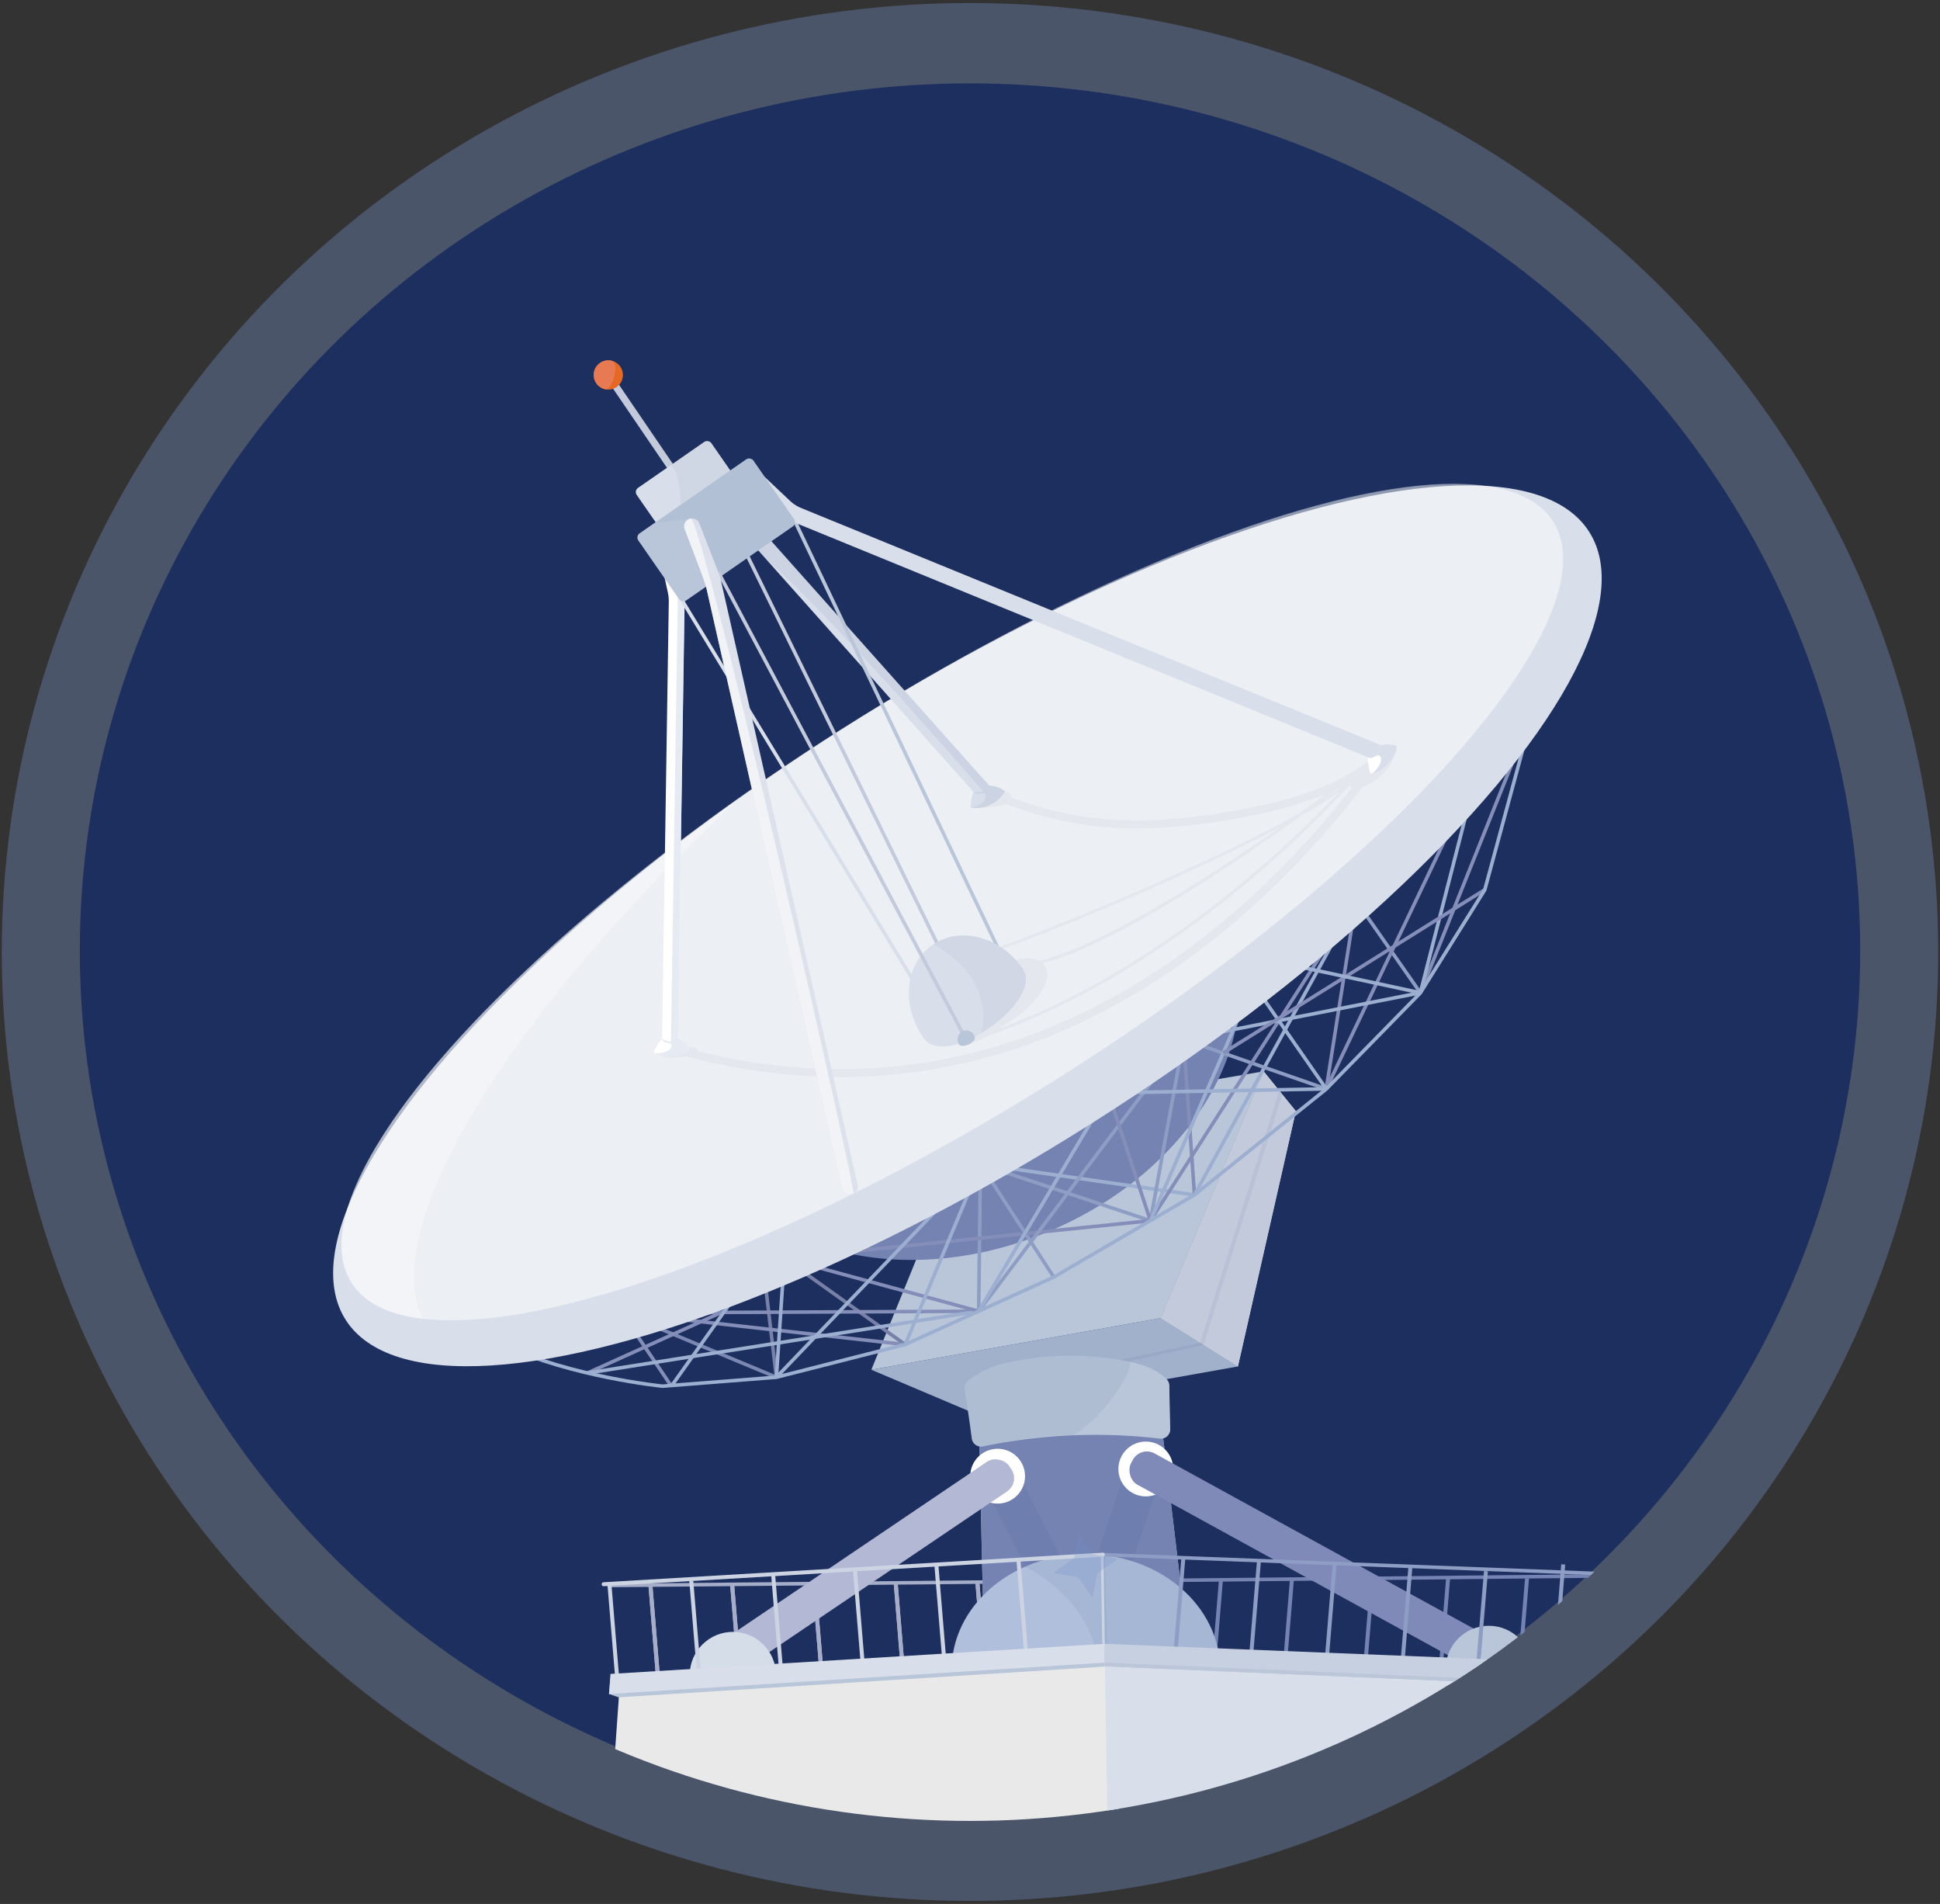 <svg id="Layer_1" data-name="Layer 1" xmlns="http://www.w3.org/2000/svg" xmlns:xlink="http://www.w3.org/1999/xlink" viewBox="0 0 547 536.7"><rect x="0" y="0" width="547" height="536.7" fill="#333333" stroke="none"/><defs><style>.cls-1,.cls-15,.cls-16,.cls-17,.cls-18,.cls-19,.cls-24,.cls-30,.cls-31,.cls-32,.cls-34,.cls-8,.cls-9{fill:none;}.cls-2{fill:#7692cb;opacity:0.36;}.cls-3{fill:#1d2f5e;}.cls-4{clip-path:url(#clip-path);}.cls-5{fill:#7483b2;}.cls-6{fill:#b9c6da;}.cls-7{fill:#a5adc9;}.cls-8{stroke:#7483b2;}.cls-15,.cls-16,.cls-17,.cls-18,.cls-19,.cls-24,.cls-30,.cls-31,.cls-32,.cls-8,.cls-9{stroke-miterlimit:10;}.cls-9{stroke:#a5adc9;}.cls-10,.cls-13,.cls-29,.cls-35{fill:#213f77;}.cls-10{opacity:0.16;}.cls-11,.cls-33{fill:#d8deea;}.cls-12{fill:#c3cadc;}.cls-13{opacity:0.07;}.cls-14{fill:#acb8d1;}.cls-15{stroke:#7780a7;}.cls-16{stroke:#848eb9;}.cls-17{stroke:#7987b2;}.cls-18,.cls-24{stroke:#8e9dc3;}.cls-19{stroke:#9cafd0;}.cls-20,.cls-22,.cls-28,.cls-36,.cls-37{fill:#fff;}.cls-21{fill:#808ab9;}.cls-22{opacity:0.4;}.cls-23{fill:#b0bfdc;}.cls-24,.cls-34{stroke-linecap:round;}.cls-25{fill:#8e9dc3;}.cls-26{fill:#e9e9e9;}.cls-27{fill:#c6d0e0;}.cls-28{opacity:0.3;}.cls-29{opacity:0.04;}.cls-30{stroke:#b9c6da;}.cls-31,.cls-32{stroke:#c3cadc;}.cls-32{stroke-width:2px;}.cls-33{opacity:0.66;}.cls-34{stroke:#d8deea;stroke-linejoin:round;}.cls-35{opacity:0.05;}.cls-36{opacity:0.09;}.cls-37{opacity:0.59;}.cls-38{fill:#e56825;}.cls-39{fill:#e77a53;}.cls-40{fill:#7691c9;opacity:0.25;}</style><clipPath id="clip-path"><ellipse class="cls-1" cx="273.5" cy="268.8" rx="251" ry="244.5"/></clipPath></defs><title>Artboard 1</title><ellipse class="cls-2" cx="273.5" cy="268.35" rx="273" ry="267.5"/><ellipse class="cls-3" cx="273.5" cy="268" rx="251" ry="244.5"/><g class="cls-4"><polygon class="cls-5" points="342.76 470.36 344.85 444.92 343.73 444.92 341.64 470.26 342.76 470.36"/><polygon class="cls-6" points="184.92 472.25 182.83 446.81 183.95 446.81 186.03 472.15 184.92 472.25"/><polygon class="cls-6" points="207.98 472.25 205.88 446.81 207.01 446.81 209.09 472.15 207.98 472.25"/><polygon class="cls-6" points="231.03 471.02 228.94 445.58 230.06 445.58 232.15 470.93 231.03 471.02"/><polygon class="cls-6" points="254.05 471.33 251.96 445.89 253.08 445.89 255.16 471.24 254.05 471.33"/><polygon class="cls-6" points="277.1 471.33 275.01 445.89 276.14 445.89 278.22 471.24 277.1 471.33"/><polygon class="cls-7" points="184.92 472.25 182.83 446.81 183.95 446.81 186.03 472.15 184.92 472.25"/><polygon class="cls-7" points="207.98 472.25 205.88 446.81 207.01 446.81 209.09 472.15 207.98 472.25"/><polygon class="cls-7" points="231.03 471.02 228.94 445.58 230.06 445.58 232.15 470.93 231.03 471.02"/><polygon class="cls-7" points="254.05 471.33 251.96 445.89 253.08 445.89 255.16 471.24 254.05 471.33"/><polygon class="cls-7" points="277.1 471.33 275.01 445.89 276.14 445.89 278.22 471.24 277.1 471.33"/><polygon class="cls-5" points="362.76 470.36 364.85 444.92 363.73 444.92 361.65 470.26 362.76 470.36"/><polygon class="cls-5" points="385.44 470.36 387.53 444.92 386.4 444.92 384.32 470.26 385.44 470.36"/><polygon class="cls-5" points="406.78 470.36 408.87 444.92 407.74 444.92 405.66 470.26 406.78 470.36"/><polygon class="cls-5" points="429.03 470.36 431.12 444.92 430 444.92 427.92 470.26 429.03 470.36"/><polygon class="cls-5" points="449.46 470.36 451.55 444.92 450.42 444.92 448.34 470.26 449.46 470.36"/><line class="cls-8" x1="331.75" y1="445.46" x2="465.13" y2="444.11"/><line class="cls-9" x1="171.3" y1="446.93" x2="331.75" y2="445.46"/><g id="box"><path class="cls-6" d="M356.29,302l-82.07,14-28.54,70.12,81.61-14.55Z"/><polygon class="cls-6" points="245.68 386.11 327.29 371.56 349.04 385.18 274.7 398.4 245.68 386.11"/><polygon class="cls-10" points="245.68 386.11 327.29 371.56 349.04 385.18 274.7 398.4 245.68 386.11"/><polygon class="cls-11" points="356.29 302 365.37 313.22 349.04 385.18 327.29 371.56 356.29 302"/><polygon class="cls-12" points="356.29 302 365.37 313.22 349.04 385.18 327.29 371.56 356.29 302"/><polygon class="cls-13" points="339.37 379.12 338.4 378.5 360.58 307.79 361.65 308.13 339.37 379.12"/><polygon class="cls-13" points="272.19 392.71 338.4 378.5 339.37 379.12 272.36 393.79 272.19 392.71"/></g><polygon class="cls-14" points="333.32 450.05 277.13 450.05 276.03 403.26 327.37 400.46 333.32 450.05"/><polygon class="cls-5" points="333.32 450.05 277.13 450.05 276.03 403.26 327.37 400.46 333.32 450.05"/><path class="cls-6" d="M272,391.65c.74,4.79,1.4,9.2,2,13.86a2.64,2.64,0,0,0,3.16,2.22,155.1,155.1,0,0,1,49.8-2.2,2.63,2.63,0,0,0,3-2.62c-.06-4.09-.23-8.22-.24-12.28a2.68,2.68,0,0,0-.79-1.87c-2.75-2.77-6.71-4.11-10.58-4.91a82.44,82.44,0,0,0-34.23.24A26.45,26.45,0,0,0,273,389.18,2.65,2.65,0,0,0,272,391.65Z"/><path class="cls-13" d="M272,391.65c.74,4.79,1.4,9.2,2,13.86a2.64,2.64,0,0,0,3.16,2.22c7.36-1.54,16-3.18,25.48-3.18,10.09-6,17.79-20.26,15.67-20.7a82.6,82.6,0,0,0-34.23.24A26.45,26.45,0,0,0,273,389.18,2.65,2.65,0,0,0,272,391.65Z"/><path class="cls-5" d="M228.34,350c18.88,7.46,43.46,7.1,67.18-2.79,33-13.75,54.1-41.67,54-68q-14.9,10.24-30.65,20.25A908.79,908.79,0,0,1,228.34,350Z"/><g id="lines"><line class="cls-15" x1="221.15" y1="354.71" x2="255.23" y2="379.02"/><line class="cls-16" x1="175.33" y1="370.08" x2="189.3" y2="390.75"/><line class="cls-17" x1="175.33" y1="370.08" x2="218.91" y2="388.23"/><line class="cls-18" x1="297.13" y1="360.02" x2="276.46" y2="328.18"/><line class="cls-18" x1="324.37" y1="344.1" x2="276.46" y2="328.18"/><line class="cls-15" x1="214.93" y1="354.61" x2="218.91" y2="388.23"/><line class="cls-19" x1="336.79" y1="336.84" x2="276.46" y2="328.18"/><line class="cls-16" x1="333.72" y1="292.98" x2="336.79" y2="336.84"/><line class="cls-19" x1="382.32" y1="253.87" x2="336.79" y2="336.84"/><line class="cls-18" x1="400.48" y1="279.85" x2="382.32" y2="253.87"/><line class="cls-16" x1="432.33" y1="200.24" x2="400.48" y2="279.85"/><line class="cls-16" x1="175.33" y1="370.08" x2="275.94" y2="369.62"/><line class="cls-19" x1="416.4" y1="217.84" x2="400.48" y2="279.85"/><line class="cls-18" x1="333.72" y1="292.98" x2="324.37" y2="344.1"/><line class="cls-18" x1="276.46" y1="328.18" x2="275.94" y2="369.62"/><line class="cls-16" x1="221.15" y1="354.71" x2="324.37" y2="344.1"/><line class="cls-16" x1="175.33" y1="370.08" x2="255.23" y2="379.02"/><line class="cls-16" x1="165.64" y1="387.04" x2="204.35" y2="369.52"/><line class="cls-19" x1="275.94" y1="369.62" x2="165.64" y2="387.04"/><line class="cls-19" x1="189.3" y1="390.75" x2="214.93" y2="354.61"/><line class="cls-18" x1="275.94" y1="369.62" x2="333.72" y2="292.98"/><line class="cls-16" x1="382.32" y1="253.87" x2="373.94" y2="306.95"/><line class="cls-16" x1="221.15" y1="354.71" x2="275.94" y2="369.62"/><line class="cls-16" x1="312.49" y1="308.06" x2="324.37" y2="344.1"/><line class="cls-19" x1="275.94" y1="369.62" x2="312.49" y2="308.06"/><line class="cls-18" x1="333.72" y1="292.98" x2="373.94" y2="306.95"/><line class="cls-16" x1="324.37" y1="344.1" x2="382.32" y2="253.87"/><line class="cls-19" x1="353.35" y1="277.34" x2="324.37" y2="344.1"/><line class="cls-19" x1="218.91" y1="388.23" x2="221.15" y2="354.71"/><line class="cls-16" x1="416.4" y1="217.84" x2="373.94" y2="306.95"/><line class="cls-19" x1="353.35" y1="277.34" x2="373.94" y2="306.95"/><line class="cls-19" x1="333.72" y1="292.98" x2="400.48" y2="279.85"/><line class="cls-19" x1="312.49" y1="308.06" x2="373.94" y2="306.95"/><line class="cls-16" x1="418.64" y1="250.8" x2="344.87" y2="296.85"/><line class="cls-19" x1="276.46" y1="328.18" x2="255.23" y2="379.02"/><line class="cls-19" x1="218.91" y1="388.23" x2="276.46" y2="328.18"/><line class="cls-19" x1="400.48" y1="279.85" x2="363.05" y2="271.81"/><path class="cls-19" d="M142.37,379.29c18.7,8.84,44.42,11.46,44.42,11.46l32.12-2.52L255.23,379l41.9-19,39.66-23.18L373.94,307l26.54-27.1,18.16-29.05,13.69-50.56"/></g><rect class="cls-13" x="261.82" y="435.51" width="64.86" height="10.06" rx="4.5" ry="4.5" transform="translate(552.31 -22.12) rotate(62.89)"/><rect class="cls-13" x="282.67" y="433.78" width="63.57" height="10.06" rx="4.5" ry="4.5" transform="translate(830.04 278.79) rotate(108.38)"/><circle class="cls-20" cx="281.29" cy="416.12" r="7.73"/><circle class="cls-20" cx="323.07" cy="414.09" r="7.73"/><rect class="cls-21" x="311" y="438.85" width="132.74" height="10.06" rx="4.5" ry="4.5" transform="translate(260.11 -126.81) rotate(28.76)"/><rect class="cls-21" x="188.08" y="438.31" width="105.86" height="10.06" rx="4.5" ry="4.5" transform="translate(688.91 675.74) rotate(145.95)"/><rect class="cls-22" x="188.08" y="438.31" width="105.86" height="10.06" rx="4.5" ry="4.5" transform="translate(688.91 675.74) rotate(145.95)"/><circle class="cls-6" cx="206.64" cy="472.17" r="12.15"/><circle class="cls-22" cx="206.64" cy="472.17" r="12.15"/><circle class="cls-6" cx="419.78" cy="470.44" r="12.15"/><path class="cls-23" d="M344.06,470.73c0,18-75.73,18.14-75.75.09s16.91-32.7,37.83-32.73S344,452.68,344.06,470.73Z"/><path class="cls-13" d="M306.14,438.09A42.69,42.69,0,0,0,289,441.68c15.33,7.6,24.05,23.38,20,38.36a7.1,7.1,0,0,1-3.52,4.27c19.18.09,38.63-4.44,38.61-13.58C344,452.68,327.06,438.06,306.14,438.09Z"/><rect class="cls-13" x="310.68" y="438.25" width="1.12" height="25.13" transform="translate(-10.48 7.42) rotate(-1.34)"/><line class="cls-24" x1="465.13" y1="444.11" x2="310.94" y2="438.25"/><polygon class="cls-11" points="310.78 463.38 310.38 438.26 311.14 438.24 311.53 463.36 310.78 463.38"/><rect class="cls-11" x="172.34" y="446.84" width="1.12" height="25.37" transform="translate(-37.3 15.82) rotate(-4.73)"/><rect class="cls-11" x="195.4" y="445.61" width="1.12" height="25.37" transform="translate(-37.12 17.72) rotate(-4.73)"/><rect class="cls-11" x="218.46" y="443.78" width="1.12" height="25.37" transform="translate(-36.88 19.6) rotate(-4.73)"/><rect class="cls-11" x="241.51" y="442.37" width="1.12" height="25.37" transform="translate(-36.68 21.5) rotate(-4.73)"/><rect class="cls-11" x="264.49" y="440.96" width="1.12" height="25.37" transform="translate(-36.5 23.4) rotate(-4.73)"/><rect class="cls-11" x="287.62" y="439.42" width="1.12" height="25.37" transform="translate(-36.3 25.3) rotate(-4.73)"/><polygon class="cls-13" points="310.78 463.38 310.38 438.26 311.14 438.24 311.53 463.36 310.78 463.38"/><rect class="cls-13" x="172.34" y="446.84" width="1.12" height="25.37" transform="translate(-37.3 15.82) rotate(-4.73)"/><rect class="cls-13" x="195.4" y="445.61" width="1.12" height="25.37" transform="translate(-37.12 17.72) rotate(-4.73)"/><rect class="cls-13" x="218.46" y="443.78" width="1.12" height="25.37" transform="translate(-36.88 19.6) rotate(-4.73)"/><rect class="cls-13" x="241.51" y="442.37" width="1.12" height="25.37" transform="translate(-36.68 21.5) rotate(-4.73)"/><rect class="cls-13" x="264.49" y="440.96" width="1.12" height="25.37" transform="translate(-36.5 23.4) rotate(-4.73)"/><rect class="cls-13" x="287.62" y="439.42" width="1.12" height="25.37" transform="translate(-36.3 25.3) rotate(-4.73)"/><rect class="cls-25" x="319.89" y="451.55" width="25.37" height="1.12" transform="translate(-145.41 746.27) rotate(-85.27)"/><rect class="cls-25" x="341.23" y="452.16" width="25.37" height="1.12" transform="translate(-126.44 768.1) rotate(-85.27)"/><rect class="cls-25" x="362.57" y="453.09" width="25.37" height="1.12" transform="translate(-107.79 790.22) rotate(-85.27)"/><rect class="cls-25" x="383.91" y="454.07" width="25.37" height="1.12" transform="translate(-89.18 812.38) rotate(-85.27)"/><rect class="cls-25" x="405.25" y="454.97" width="25.37" height="1.12" transform="translate(-70.51 834.48) rotate(-85.27)"/><rect class="cls-25" x="426.59" y="455.73" width="25.37" height="1.12" transform="matrix(0.08, -1, 1, 0.08, -51.68, 856.45)"/><rect class="cls-25" x="447.93" y="456.46" width="25.37" height="1.12" transform="translate(-32.83 878.38) rotate(-85.27)"/><g id="bottom"><polygon class="cls-26" points="316.33 517.82 171.72 517.76 174.58 477.16 311.53 468.67 316.33 517.82"/><polygon class="cls-6" points="311.53 469.79 174.49 478.46 171.72 477.52 172.13 472.97 311.53 464.49 311.53 469.79"/><polygon class="cls-11" points="311.53 468.67 171.72 477.52 172.13 471.86 311.53 463.37 311.53 468.67"/><polygon class="cls-11" points="311.53 468.66 461.26 475.1 471.74 517.83 312.31 517.82 311.53 468.66"/><polygon class="cls-6" points="311.53 464.41 461.63 470.44 463.48 475.19 461.66 476.15 311.53 469.71 311.53 464.41"/><polygon class="cls-27" points="311.53 464.41 461.63 470.44 463.48 475.19 461.66 476.15 311.53 469.71 311.53 464.41"/><polygon class="cls-13" points="311.53 464.41 461.63 470.44 463.48 475.19 461.66 476.15 311.53 469.71 311.53 464.41"/><polygon class="cls-27" points="311.53 463.37 461.26 469.39 463.48 475.19 311.53 468.67 311.53 463.37"/></g><path class="cls-11" d="M170.2,447.13a.54.54,0,0,1-.55-.52.55.55,0,0,1,.52-.59l140.74-8.33a.56.56,0,0,1,.07,1.12l-140.74,8.32Z"/><path class="cls-13" d="M170.2,447.15a.54.54,0,0,1-.55-.52.55.55,0,0,1,.52-.59l140.74-8.33a.56.56,0,0,1,.07,1.12l-140.74,8.32Z"/><ellipse class="cls-11" cx="272.78" cy="260.97" rx="207.53" ry="65.78" transform="translate(-97.3 186.41) rotate(-32.34)"/><ellipse class="cls-28" cx="268.52" cy="254.33" rx="200.52" ry="57.89" transform="translate(-94.4 183.1) rotate(-32.34)"/><ellipse class="cls-28" cx="268.52" cy="254.24" rx="200.52" ry="57.89" transform="translate(-94.36 183.08) rotate(-32.34)"/><path class="cls-29" d="M393.32,210.6c-.86-.21-2.21.66-2.88,1.12a10.54,10.54,0,0,0-1.37,1.13l-.58-.42-.28.38-.14-.15c-10.41,9.17-24.53,12.88-37,15.3-26.85,5.22-46.08,4.3-65.94-3.18a2.27,2.27,0,0,0-1.69-1.75,7.8,7.8,0,0,0-4.4-1.55s-.62,2.32-4.32,1.76a1.37,1.37,0,0,0,1.29.6c.51,0,1-.17,1.52-.15a.77.77,0,0,1,.34.08.49.49,0,0,1,.13.12h0c0,.05.05.16.06.16.27.89,0,2.3-3.71,3.74,4.88,0,7.7-.51,9.22-1.21a100.14,100.14,0,0,0,37.09,6.92,161.77,161.77,0,0,0,30.84-3.35,115.64,115.64,0,0,0,22.16-6.24c-2.09,1.58-4.45,3.32-7,5.18-23.47,13.27-65.49,31-86.94,38.59a.54.54,0,0,0-.05-.11l-.78.29a1,1,0,0,1,0,.1c-6.07,2.12-10.37,3.37-11.94,3.38v.84c1.61,0,6-1.31,12.27-3.49a6.45,6.45,0,0,0,3,2.89,22.78,22.78,0,0,0-6.62,3.29,54.25,54.25,0,0,0-8,7,49.22,49.22,0,0,0-3.91,5.27c-1.67,2.48,4,7.71,4.85,7.51,1.63-.37,2.87.43,4.43-.11a29.34,29.34,0,0,0,4.74-2.24C328.87,274.76,369,234,380.43,221.43a2,2,0,0,0,.79.62c-23.12,29.41-50.19,51.72-78.85,64.83-33.62,15.38-69.13,18.53-105.62,9.42a.61.61,0,0,0-.06-.4.93.93,0,0,0-.42-.31,5.39,5.39,0,0,0-3.41-.31c-.42-.11-1.5.55-1.5.55-.38.19-.76.38-1.15.54a8.66,8.66,0,0,1-2.52.54c-.52,0-1.56-.15-1.84.41a8.46,8.46,0,0,0,4.28.78,17.39,17.39,0,0,0,3.22-.39A168.76,168.76,0,0,0,237,303.62a158.06,158.06,0,0,0,66.31-14.7c29.47-13.49,57.27-36.55,80.87-67l.43-.19a.13.13,0,0,1,.06,0l0,0a16,16,0,0,0,8.68-8.76C393.64,212.24,394.34,210.85,393.32,210.6ZM280.07,268.41c19.9-7,57-22.61,81.1-35.4-20.7,14.58-50.72,33.65-68.1,37.82a7.46,7.46,0,0,0-3.7-.63,23.24,23.24,0,0,0-5.85,1A5.77,5.77,0,0,1,280.07,268.41Zm1.24,21.71,3.08-1.95a29.82,29.82,0,0,0,8.88-8.15,10.38,10.38,0,0,0,1.94-4.42,5,5,0,0,0-1.23-4.09c19.77-5,53.55-27.62,73-41.67a123.06,123.06,0,0,0,10.64-6.61C364.2,237.5,327.56,273.05,281.31,290.12ZM374,224.7l2.95-2.22,1-.46C376.73,222.87,375.42,223.77,374,224.7Z"/><path class="cls-11" d="M277.55,225.53a2.24,2.24,0,0,1-1.67-.75l-71.23-79.89a2.23,2.23,0,0,1,3.34-3l71.23,79.89a2.23,2.23,0,0,1-1.67,3.72Z"/><path class="cls-13" d="M208,141.92l71.23,79.89A2.24,2.24,0,0,1,279,225c-.25.21-41.59-48.71-64.06-68.35C200.33,139.38,207.64,141.53,208,141.92Z"/><line class="cls-30" x1="222.99" y1="144.52" x2="281.7" y2="267.95"/><path class="cls-28" d="M208.85,224.61c-77.15,54.44-125,112.85-109.75,137,3.63,5.74,10.56,9.08,20.09,10.21C106.44,345.75,144.12,284.79,208.85,224.61Z"/><path class="cls-20" d="M188.87,295.55h0a2.23,2.23,0,0,1-2.2-2.27l1.9-123.53a11.84,11.84,0,0,0-.29-2.85l-2.14-9.76a2.22,2.22,0,0,1,1.7-2.66h0a2.24,2.24,0,0,1,2.66,1.7l2.2,10a14.18,14.18,0,0,1,.34,3.37l-1.9,123.79A2.23,2.23,0,0,1,188.87,295.55Z"/><line class="cls-31" x1="207.16" y1="149.34" x2="268.52" y2="274.7"/><line class="cls-32" x1="171.52" y1="105.82" x2="194.56" y2="139.65"/><path class="cls-33" d="M192.7,166.19l-2.2-10a2.24,2.24,0,0,0-2.66-1.7,2,2,0,0,0-.5.18,2.22,2.22,0,0,1,1.2,1.52l2.21,10a14.72,14.72,0,0,1,.34,3.37l-1.91,123.79c0,.87-.65,2.2-.31,2.2h0a2.23,2.23,0,0,0,2.27-2.2L193,169.56A14.18,14.18,0,0,0,192.7,166.19Z"/><path class="cls-11" d="M388.65,214.65,223.33,147a9.79,9.79,0,0,1-3.06-2l-7.39-7a2.23,2.23,0,0,1-.09-3.16h0a2.23,2.23,0,0,1,3.16-.09l6.78,6.41a10.09,10.09,0,0,0,3.06,2l164.55,67.29a2.23,2.23,0,0,1,1.23,2.91h0A2.25,2.25,0,0,1,388.65,214.65Z"/><line class="cls-34" x1="192.08" y1="168.86" x2="262.41" y2="284.45"/><rect class="cls-11" x="182.99" y="128.97" width="25.61" height="23.03" rx="1.43" ry="1.43" transform="translate(-45.15 136.72) rotate(-34.76)"/><path class="cls-35" d="M211.57,143.54l-18.42,12.79a1.59,1.59,0,0,1-2.22-.4s3.22-19.8-1.81-24.83c2.54-1.91,9.32-6.47,9.32-6.47a1.6,1.6,0,0,1,2.22.4L212,141.33A1.57,1.57,0,0,1,211.57,143.54Z"/><rect class="cls-6" x="182.2" y="137.83" width="39.5" height="23.03" rx="1.43" ry="1.43" transform="translate(-49.11 141.81) rotate(-34.76)"/><path class="cls-35" d="M223.43,148.45,199.58,165s3.93-8.47-5.34-18.7c.54-.36-9.83,1.47-9.32.86,4.2-2.92,15.66-10.83,19.66-13.65,1.22-.43,6.32-6.37,7.93-3.57l11.32,16.3A1.6,1.6,0,0,1,223.43,148.45Z"/><path class="cls-11" d="M288.33,273c6.39,9.06-21.49,28.71-27.88,19.65s-5.32-20.8,2.38-26.23S282,263.89,288.33,273Z"/><path class="cls-29" d="M288.33,273c-6.28-8.91-17.43-11.9-25.12-6.84-.13.09,17.22,8.12,13.52,25.05C284.81,286.33,291.89,278,288.33,273Z"/><line class="cls-31" x1="202.53" y1="161.26" x2="272.37" y2="293.01"/><path class="cls-11" d="M283.27,223a7.82,7.82,0,0,0-4.4-1.55,2.47,2.47,0,0,1-1.86,1.73,6.72,6.72,0,0,1-2.49,0,12.56,12.56,0,0,0-.83,4.48C279.25,228.57,283.25,224.05,283.27,223Z"/><path class="cls-20" d="M194.54,295.67a7.31,7.31,0,0,0-3.35-3,2.38,2.38,0,0,1-2.3,1,6.16,6.16,0,0,1-2.23-.83,13.09,13.09,0,0,0-2.37,3.88C188.94,299.42,194.15,296.61,194.54,295.67Z"/><path class="cls-33" d="M194.58,295.69a7.55,7.55,0,0,0-3.4-3.05,1.66,1.66,0,0,1-.2.22,2.49,2.49,0,0,1-2.13.76,6.16,6.16,0,0,1-2.23-.83,1.32,1.32,0,0,0,.94,1c.47.16,1,.2,1.43.4a.87.87,0,0,1,.28.19.46.46,0,0,1,.07.16h0a.67.67,0,0,1,0,.17c-.08.94-.89,2.16-4.7,2.23l.18.09.56.25C189.75,299,194.21,296.57,194.58,295.69Z"/><path class="cls-13" d="M283.27,223a7.71,7.71,0,0,0-4.37-1.56,1.11,1.11,0,0,1-.11.27,2.52,2.52,0,0,1-1.74,1.45,6.35,6.35,0,0,1-2.38,0,1.31,1.31,0,0,0,1.23.62c.5,0,1-.14,1.48-.11a.74.74,0,0,1,.33.09.34.34,0,0,1,.12.12h0a.58.58,0,0,1,.05.17c.25.91-.09,2.33-3.65,3.7l.21,0,.61,0C279.75,228,283.23,224,283.27,223Z"/><path class="cls-11" d="M237.47,335,199.22,166a18.3,18.3,0,0,0-.77-2.59l-5.39-14.23a2.22,2.22,0,0,1,1.59-2.95h0a2.21,2.21,0,0,1,2.56,1.36l5.32,13.71a19.69,19.69,0,0,1,.83,2.74l38.47,170a2.22,2.22,0,0,1-1.18,2.48h0A2.21,2.21,0,0,1,237.47,335Z"/><path class="cls-36" d="M237.47,335,199.58,167.54a41.7,41.7,0,0,0-1.71-5.68l-4.81-12.72a2.22,2.22,0,0,1,1.59-2.95h0a2.21,2.21,0,0,1,2.56,1.36l4.69,12.1a42.63,42.63,0,0,1,1.84,6L241.83,334a2.22,2.22,0,0,1-1.18,2.48h0A2.21,2.21,0,0,1,237.47,335Z"/><path class="cls-37" d="M237.47,335,199.58,167.54a41.7,41.7,0,0,0-1.71-5.68l-4.81-12.72a2.22,2.22,0,0,1,1.59-2.95h0c2.92-3.16,46.92,189.83,46,190.28h0A2.21,2.21,0,0,1,237.47,335Z"/><path class="cls-6" d="M274.82,292.24c.69,1.42-3.68,3.54-4.37,2.12a2.46,2.46,0,1,1,4.37-2.12Z"/><path class="cls-20" d="M393.75,210.24a7.57,7.57,0,0,0-4.66,0,2.48,2.48,0,0,1-1.13,2.31,6.48,6.48,0,0,1-2.31.88,13.51,13.51,0,0,0,.8,4.65C391.94,217,394.09,211.24,393.75,210.24Z"/><path class="cls-11" d="M393.79,210.23a7.72,7.72,0,0,0-4.73-.06,1.84,1.84,0,0,1,0,.31,2.58,2.58,0,0,1-1.14,2.05c-.68.47-1.45.13-2.3.87a1.35,1.35,0,0,0,1.42.15c.48-.19.9-.51,1.39-.66a.82.82,0,0,1,.35,0,.56.56,0,0,1,.16.07h0a.49.49,0,0,1,.11.14c.59.78.79,2.29-2.14,5l.2-.06.61-.19C392.3,216.14,394.11,211.16,393.79,210.23Z"/><circle class="cls-38" cx="171.52" cy="105.7" r="4.12"/><path class="cls-39" d="M170.53,109.7a4.12,4.12,0,0,1,2-8C174.72,102.24,172.74,110.25,170.53,109.7Z"/><path class="cls-40" d="M304.43,432.73l3.73,5.34a.22.22,0,0,0,.13.08l6.41,1.21a.2.2,0,0,1,.07.36l-5.34,3.73a.22.22,0,0,0-.08.13l-1.2,6.41a.21.21,0,0,1-.37.07l-3.73-5.34a.22.22,0,0,0-.13-.08l-6.4-1.2a.2.2,0,0,1-.08-.37l5.34-3.73a.22.22,0,0,0,.08-.13l1.21-6.4A.2.2,0,0,1,304.43,432.73Z"/></g></svg>